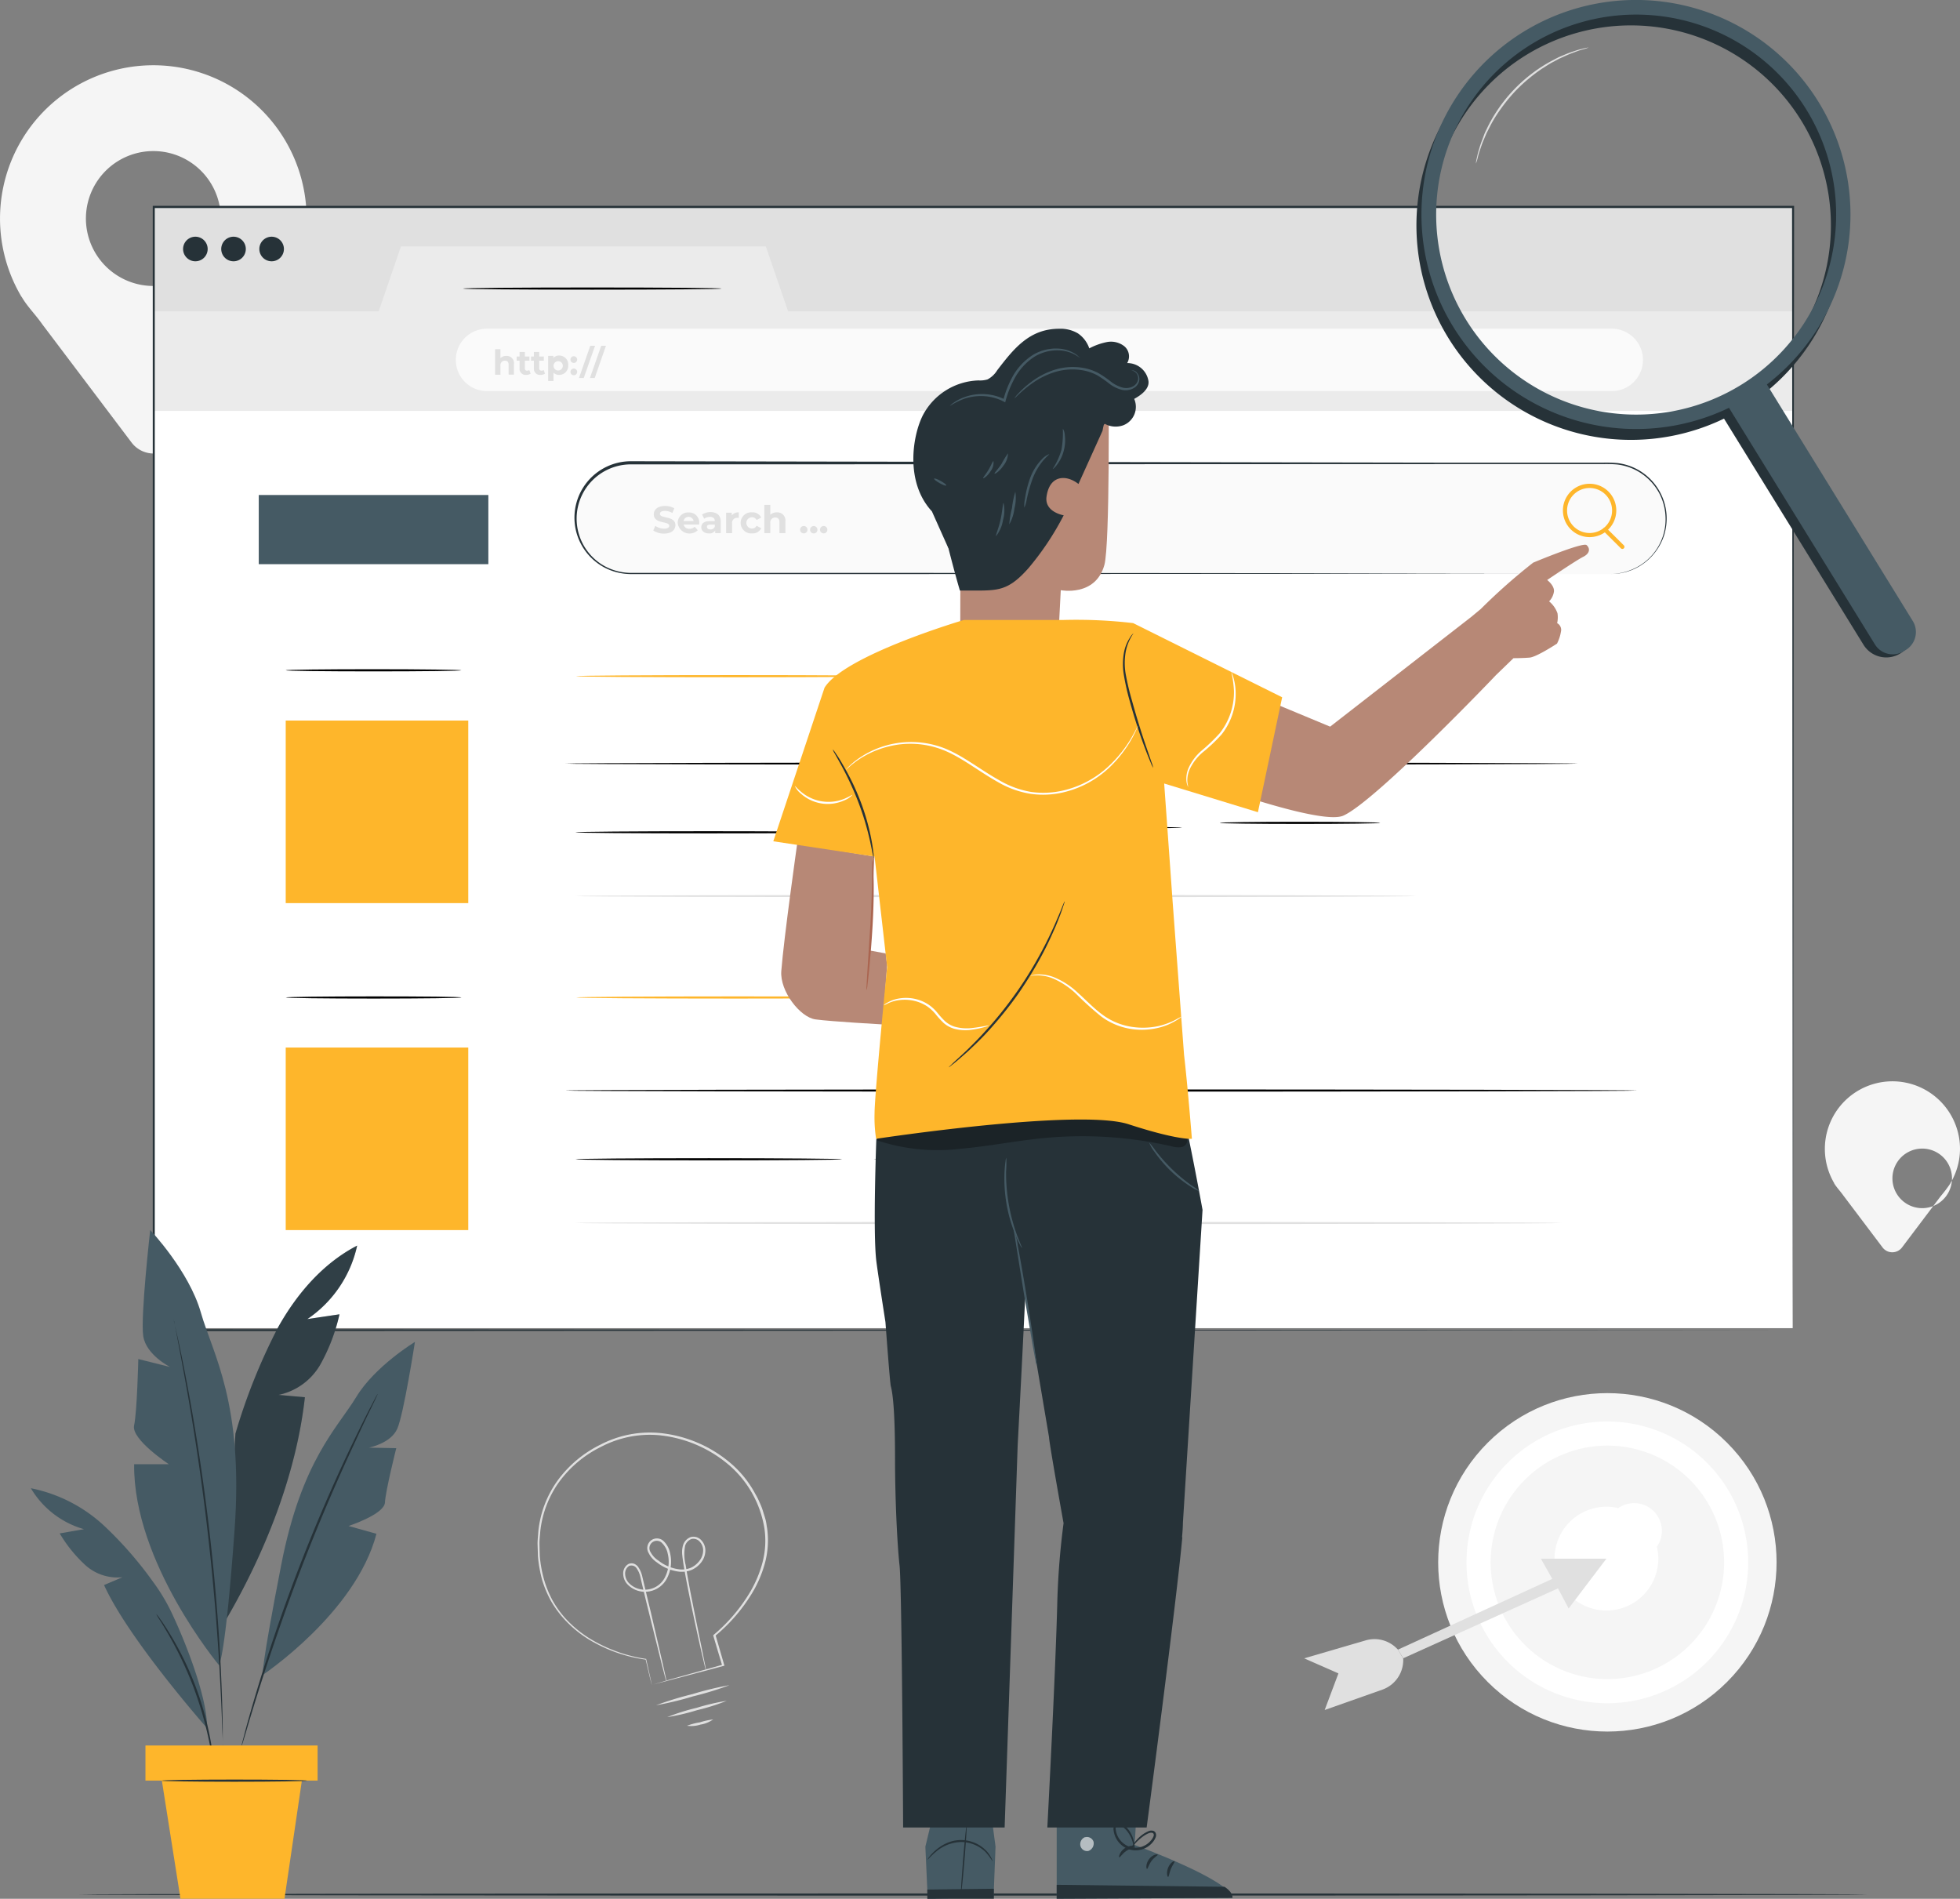 <svg xmlns="http://www.w3.org/2000/svg" width="278.728" height="270" viewBox="0 0 278.728 270">
  <rect x="0" y="0" width="278.728" height="270" fill="#808080" stroke="none"/>
  <g id="Grupo_124072" data-name="Grupo 124072" transform="translate(-894 -1516.547)">
    <g id="Web_search-pana" data-name="Web search-pana" transform="translate(875.93 1500.334)">
      <g id="freepik--background-complete--inject-47" transform="translate(18.07 25.484)">
        <path id="Trazado_227909" data-name="Trazado 227909" d="M61.673,53.649A21.8,21.8,0,1,0,21.112,64.666h0l.066.078c.835,1.414,1.879,2.386,2.941,3.9L36.776,85.406a3.931,3.931,0,0,0,6.281,0L55.463,68.919a47.506,47.506,0,0,0,3.161-4.175l.048-.06h0a21.658,21.658,0,0,0,3-11.035Zm-21.8,9.5a9.591,9.591,0,1,1,6.788-2.809A9.6,9.6,0,0,1,39.871,63.145Z" transform="translate(-18.07 -31.756)" fill="#f5f5f5"/>
        <path id="Trazado_227910" data-name="Trazado 227910" d="M472.358,283.611a9.609,9.609,0,1,0-17.894,4.855h0v.036c.37.6.835,1.068,1.3,1.718l5.577,7.39a1.736,1.736,0,0,0,2.774,0l5.482-7.265a20.6,20.6,0,0,0,1.4-1.849v-.03h0A9.508,9.508,0,0,0,472.358,283.611Zm-9.609,4.175a4.235,4.235,0,1,1,0,.012Z" transform="translate(-193.63 -129.502)" fill="#f5f5f5"/>
        <circle id="Elipse_5306" data-name="Elipse 5306" cx="24.062" cy="24.062" r="24.062" transform="translate(194.553 212.889) rotate(-45)" fill="#f5f5f5"/>
        <path id="Trazado_227911" data-name="Trazado 227911" d="M387.736,395.149a20.03,20.03,0,1,1,20.024-20.028,20.03,20.03,0,0,1-20.024,20.028Zm0-36.63a16.6,16.6,0,1,0,16.6,16.6A16.6,16.6,0,0,0,387.736,358.52Z" transform="translate(-159.153 -162.228)" fill="#fff"/>
        <path id="Trazado_227912" data-name="Trazado 227912" d="M396.068,390.167a7.378,7.378,0,1,1,7.378-7.372A7.378,7.378,0,0,1,396.068,390.167Zm0-11.333a3.943,3.943,0,1,1,0,.012Z" transform="translate(-167.623 -170.428)" fill="#fff"/>
        <path id="Trazado_227913" data-name="Trazado 227913" d="M381.009,387.79h-9.323l1.628,2.875L351.37,400.722l.74,1.235,22.016-9.943,1.509,2.857Z" transform="translate(-152.564 -175.424)" fill="#e0e0e0"/>
        <path id="Trazado_227914" data-name="Trazado 227914" d="M342.343,408.461l-.233-.227a4.45,4.45,0,0,0-4.36-1.086L329,409.7l4.873,2.141-1.956,5.207,8.214-2.9a4.462,4.462,0,0,0,2.953-4.42h0Z" transform="translate(-143.537 -183.162)" fill="#e0e0e0"/>
        <path id="Trazado_227915" data-name="Trazado 227915" d="M162.4,393.635l.179-.06.519-.149,1.992-.6,7.462-2.094-.072.125c-.382-1.282-.811-2.714-1.265-4.253v-.066l.06-.054a23.9,23.9,0,0,0,5.2-6.12,16.756,16.756,0,0,0,1.742-4.175,12.156,12.156,0,0,0,.28-4.772,15.031,15.031,0,0,0-4.9-8.947,18.056,18.056,0,0,0-10.14-4.372,14.912,14.912,0,0,0-8.154,1.634,16.277,16.277,0,0,0-6.078,5.112,14.727,14.727,0,0,0-2.613,6.943c-.036.6-.125,1.193-.113,1.789s.03,1.193.048,1.742a17.942,17.942,0,0,0,.6,3.31,15.507,15.507,0,0,0,1.193,2.935,14.382,14.382,0,0,0,1.718,2.44,16.213,16.213,0,0,0,4.175,3.352,21.437,21.437,0,0,0,7.4,2.553h.042v.036l.6,2.708c.06.3.107.531.137.7s.048.239.048.245a.936.936,0,0,1-.06-.215l-.167-.68-.644-2.732.054.048a21.168,21.168,0,0,1-7.486-2.5,16.29,16.29,0,0,1-4.235-3.37,14.631,14.631,0,0,1-1.789-2.475,15.7,15.7,0,0,1-1.253-2.982,19,19,0,0,1-.6-3.358l-.054-1.789c0-.6.078-1.193.113-1.789a14.942,14.942,0,0,1,2.648-7.086,16.594,16.594,0,0,1,6.185-5.225,15.2,15.2,0,0,1,8.351-1.664,18.306,18.306,0,0,1,10.337,4.456,14.983,14.983,0,0,1,3.346,4.241,9.5,9.5,0,0,1,.6,1.193,8.639,8.639,0,0,1,.465,1.193c.125.418.262.823.376,1.235s.149.841.227,1.259a12.49,12.49,0,0,1-.3,4.885,16.91,16.91,0,0,1-1.789,4.235,24.145,24.145,0,0,1-5.291,6.162l.042-.119,1.235,4.253.03.1-.1.03-7.545,2-1.986.519-.5.125Z" transform="translate(-69.781 -163.291)" fill="#e0e0e0"/>
        <path id="Trazado_227916" data-name="Trazado 227916" d="M184.926,417.94a44.669,44.669,0,0,1-5.183,1.593,44.793,44.793,0,0,1-5.273,1.271,46.9,46.9,0,0,1,5.183-1.587,45.6,45.6,0,0,1,5.273-1.276Z" transform="translate(-81.181 -187.59)" fill="#e0e0e0"/>
        <path id="Trazado_227917" data-name="Trazado 227917" d="M185.576,426.12a4.252,4.252,0,0,1-1.789.728,4.319,4.319,0,0,1-1.927.167,9.245,9.245,0,0,1,1.849-.489A9.658,9.658,0,0,1,185.576,426.12Z" transform="translate(-84.163 -190.89)" fill="#e0e0e0"/>
        <path id="Trazado_227918" data-name="Trazado 227918" d="M172.774,403.1a.644.644,0,0,1-.06-.167c-.036-.131-.078-.3-.137-.507q-.179-.71-.5-1.951c-.429-1.724-1.038-4.175-1.789-7.2-.376-1.521-.781-3.185-1.193-4.969a3.31,3.31,0,0,0-.519-1.229.877.877,0,0,0-1.092-.364,1.271,1.271,0,0,0-.561,1.139,1.957,1.957,0,0,0,.531,1.282,3.137,3.137,0,0,0,2.762.913,3.185,3.185,0,0,0,2.422-1.831,4.808,4.808,0,0,0,.346-3.233,2.881,2.881,0,0,0-.746-1.461,1.048,1.048,0,0,0-1.694,1.229,3.227,3.227,0,0,0,1.109,1.193,5.965,5.965,0,0,0,3.054,1.259,3.364,3.364,0,0,0,1.563-.233,3.245,3.245,0,0,0,1.193-.948,2.5,2.5,0,0,0,.549-1.384,1.789,1.789,0,0,0-.453-1.342,1.193,1.193,0,0,0-1.193-.418,1.485,1.485,0,0,0-.907.942,6.425,6.425,0,0,0,.072,2.756c.286,1.789.6,3.5.913,5.028.6,3.054,1.115,5.529,1.467,7.265.167.841.3,1.5.4,1.974.036.215.072.382.1.519a.913.913,0,0,1,0,.179.787.787,0,0,1-.054-.173c-.036-.131-.078-.3-.131-.507-.113-.471-.262-1.127-.459-1.962-.388-1.706-.942-4.175-1.569-7.247-.31-1.533-.65-3.215-.954-5.034-.066-.459-.143-.919-.191-1.4a3.454,3.454,0,0,1,.119-1.491,1.789,1.789,0,0,1,1.092-1.127,1.509,1.509,0,0,1,1.533.5,2.117,2.117,0,0,1,.531,1.557,2.78,2.78,0,0,1-.6,1.563,3.531,3.531,0,0,1-1.342,1.05,3.733,3.733,0,0,1-1.712.262,6.34,6.34,0,0,1-3.221-1.318,3.436,3.436,0,0,1-1.193-1.354,1.372,1.372,0,0,1,2.219-1.593,3.245,3.245,0,0,1,.835,1.622,5.13,5.13,0,0,1-.376,3.454,3.531,3.531,0,0,1-2.66,2,3.424,3.424,0,0,1-3.03-1.026,2.225,2.225,0,0,1-.6-1.485,1.527,1.527,0,0,1,.728-1.39,1.068,1.068,0,0,1,.823-.042,1.36,1.36,0,0,1,.6.489,3.847,3.847,0,0,1,.567,1.336c.424,1.789.817,3.46,1.193,4.987l1.67,7.211c.185.835.334,1.491.441,1.968.042.209.078.376.107.513a.549.549,0,0,1,0,.2Z" transform="translate(-78.024 -173.309)" fill="#e0e0e0"/>
        <path id="Trazado_227919" data-name="Trazado 227919" d="M185.588,421.68A28.9,28.9,0,0,1,181.413,423a30.545,30.545,0,0,1-4.283,1,28.89,28.89,0,0,1,4.175-1.318A30.753,30.753,0,0,1,185.588,421.68Z" transform="translate(-82.254 -189.099)" fill="#e0e0e0"/>
      </g>
      <g id="freepik--Floor--inject-47" transform="translate(29.278 285.455)">
        <path id="Trazado_227920" data-name="Trazado 227920" d="M291.127,467.755c0,.084-56.922.155-127.127.155s-127.139-.072-127.139-.155S93.77,467.6,164,467.6,291.127,467.666,291.127,467.755Z" transform="translate(-36.86 -467.6)" fill="#263238"/>
      </g>
      <g id="freepik--Window--inject-47" transform="translate(39.794 45.486)">
        <rect id="Rectángulo_36249" data-name="Rectángulo 36249" width="233.134" height="14.936" transform="translate(0.113 0.185)" fill="#e0e0e0"/>
        <rect id="Rectángulo_36250" data-name="Rectángulo 36250" width="233.134" height="130.748" transform="translate(0.078 28.84)" fill="#fff"/>
        <path id="Trazado_227921" data-name="Trazado 227921" d="M54.68,84.2H86.693L89.86,74.97h51.894l3.167,9.233H287.814V98.352H54.68Z" transform="translate(-54.567 -69.196)" fill="#ebebeb"/>
        <path id="Trazado_227922" data-name="Trazado 227922" d="M65.207,74.4a1.748,1.748,0,1,1-.512-1.242A1.754,1.754,0,0,1,65.207,74.4Z" transform="translate(-57.399 -68.26)" fill="#263238"/>
        <path id="Trazado_227923" data-name="Trazado 227923" d="M74.3,74.4a1.748,1.748,0,1,1-.512-1.242A1.754,1.754,0,0,1,74.3,74.4Z" transform="translate(-61.067 -68.26)" fill="#263238"/>
        <path id="Trazado_227924" data-name="Trazado 227924" d="M83.387,74.4a1.748,1.748,0,1,1-.512-1.242A1.754,1.754,0,0,1,83.387,74.4Z" transform="translate(-64.735 -68.26)" fill="#263238"/>
        <path id="Trazado_227925" data-name="Trazado 227925" d="M291.123,103.446H131.178a4.438,4.438,0,0,1-4.438-4.438h0a4.438,4.438,0,0,1,4.438-4.438H291.123a4.438,4.438,0,0,1,4.438,4.438h0a4.438,4.438,0,0,1-4.438,4.438Z" transform="translate(-83.644 -77.105)" fill="#fafafa"/>
        <path id="Trazado_227926" data-name="Trazado 227926" d="M138.788,101.572v1.5h-.758v-1.384c0-.424-.2-.6-.531-.6a.628.628,0,0,0-.632.7v1.3h-.758V99.46h.758v1.265a1.193,1.193,0,0,1,.835-.31,1.026,1.026,0,0,1,1.086,1.157Z" transform="translate(-87.425 -79.078)" fill="#e0e0e0"/>
        <path id="Trazado_227927" data-name="Trazado 227927" d="M143.24,103.214a1.062,1.062,0,0,1-.6.167.865.865,0,0,1-.978-.942v-1.074h-.406v-.6h.406v-.638h.758v.638h.65v.6h-.65v1.074a.3.3,0,0,0,.328.346.489.489,0,0,0,.3-.1Z" transform="translate(-89.504 -79.349)" fill="#e0e0e0"/>
        <path id="Trazado_227928" data-name="Trazado 227928" d="M146.66,103.214a1.086,1.086,0,0,1-.6.167.865.865,0,0,1-.978-.942v-1.074h-.406v-.6h.406v-.638h.758v.638h.656v.6h-.656v1.074a.31.31,0,0,0,.328.346.507.507,0,0,0,.31-.1Z" transform="translate(-90.884 -79.349)" fill="#e0e0e0"/>
        <path id="Trazado_227929" data-name="Trazado 227929" d="M151.611,102.379a1.27,1.27,0,0,1-1.306,1.348,1.02,1.02,0,0,1-.787-.316V104.6h-.758v-3.579h.74v.3a1.032,1.032,0,0,1,.823-.34,1.27,1.27,0,0,1,1.288,1.39Zm-.769,0a.662.662,0,1,0-.171.513A.668.668,0,0,0,150.842,102.379Z" transform="translate(-92.53 -79.695)" fill="#e0e0e0"/>
        <path id="Trazado_227930" data-name="Trazado 227930" d="M154.078,101.563a.477.477,0,1,1,.22.457.477.477,0,0,1-.22-.457Zm0,1.748a.477.477,0,1,1,.22.457A.477.477,0,0,1,154.078,103.311Z" transform="translate(-94.675 -79.756)" fill="#e0e0e0"/>
        <path id="Trazado_227931" data-name="Trazado 227931" d="M157.715,98.64h.68l-1.61,4.587h-.674Z" transform="translate(-95.496 -78.747)" fill="#e0e0e0"/>
        <path id="Trazado_227932" data-name="Trazado 227932" d="M160.32,98.64h.674l-1.6,4.587h-.68Z" transform="translate(-96.545 -78.747)" fill="#e0e0e0"/>
        <path id="Trazado_227933" data-name="Trazado 227933" d="M302.493,142.415H163.138a7.868,7.868,0,0,1-7.868-7.868h0a7.874,7.874,0,0,1,7.868-7.868H302.493a7.874,7.874,0,0,1,7.868,7.868h0A7.868,7.868,0,0,1,302.493,142.415Z" transform="translate(-95.157 -90.062)" fill="#fafafa"/>
        <path id="Trazado_227934" data-name="Trazado 227934" d="M302.394,142.209a8.285,8.285,0,0,0,3.221-.728,7.724,7.724,0,0,0,4.557-7.653,7.819,7.819,0,0,0-.883-3.114,7.9,7.9,0,0,0-2.344-2.672,7.754,7.754,0,0,0-3.609-1.408,18.335,18.335,0,0,0-2.082-.06H279.048l-116,.042a7.717,7.717,0,0,0-3.609,14.536,8,8,0,0,0,3.871.895h38.878l52.15.036,35.192.048h0l-35.192.054-52.15.03H163.313a8.213,8.213,0,0,1-4.014-.93,8.023,8.023,0,0,1,3.752-15.115l116.027.2h22.207a18.96,18.96,0,0,1,2.106.066,7.953,7.953,0,0,1,6.937,7.343,8.16,8.16,0,0,1-.346,2.923,8.011,8.011,0,0,1-1.193,2.3,7.909,7.909,0,0,1-3.132,2.523,8.112,8.112,0,0,1-2.386.638C302.681,142.209,302.394,142.209,302.394,142.209Z" transform="translate(-95.058 -89.856)" fill="#263238"/>
        <path id="Trazado_227935" data-name="Trazado 227935" d="M173.82,140.319l.292-.656a2.249,2.249,0,0,0,1.253.394c.519,0,.728-.173.728-.406,0-.71-2.2-.221-2.2-1.628,0-.644.519-1.193,1.6-1.193a2.553,2.553,0,0,1,1.312.334l-.268.668a2.118,2.118,0,0,0-1.05-.3c-.519,0-.722.2-.722.435,0,.7,2.2.215,2.2,1.6,0,.632-.525,1.193-1.6,1.193A2.66,2.66,0,0,1,173.82,140.319Z" transform="translate(-102.642 -94.158)" fill="#e0e0e0"/>
        <path id="Trazado_227936" data-name="Trazado 227936" d="M182.688,140.1h-2.2a.781.781,0,0,0,.835.6.99.99,0,0,0,.728-.286l.447.489a1.694,1.694,0,0,1-2.857-1.026,1.479,1.479,0,0,1,1.551-1.5,1.443,1.443,0,0,1,1.515,1.509C182.706,139.942,182.694,140.031,182.688,140.1Zm-2.213-.5h1.432a.728.728,0,0,0-1.432,0Z" transform="translate(-104.991 -94.782)" fill="#e0e0e0"/>
        <path id="Trazado_227937" data-name="Trazado 227937" d="M188.032,139.624v1.664h-.787v-.364a.96.96,0,0,1-.889.406c-.68,0-1.086-.382-1.086-.883s.364-.871,1.247-.871h.674c0-.358-.221-.6-.674-.6a1.4,1.4,0,0,0-.835.268l-.3-.6a2.243,2.243,0,0,1,1.253-.352C187.495,138.335,188.032,138.747,188.032,139.624Zm-.841.746v-.3h-.6c-.394,0-.519.143-.519.34s.179.352.471.352A.626.626,0,0,0,187.191,140.369Z" transform="translate(-107.263 -94.751)" fill="#e0e0e0"/>
        <path id="Trazado_227938" data-name="Trazado 227938" d="M192.987,138.358v.775H192.8a.716.716,0,0,0-.769.8v1.378h-.847V138.4h.805v.382A1.193,1.193,0,0,1,192.987,138.358Z" transform="translate(-109.647 -94.773)" fill="#e0e0e0"/>
        <path id="Trazado_227939" data-name="Trazado 227939" d="M194.65,139.854a1.5,1.5,0,0,1,1.622-1.5,1.33,1.33,0,0,1,1.3.74l-.656.352a.722.722,0,0,0-.65-.4.805.805,0,1,0,0,1.611.71.71,0,0,0,.65-.4l.656.358a1.342,1.342,0,0,1-1.3.734,1.5,1.5,0,0,1-1.622-1.5Z" transform="translate(-111.048 -94.772)" fill="#e0e0e0"/>
        <path id="Trazado_227940" data-name="Trazado 227940" d="M203.3,138.93v1.664h-.847v-1.539c0-.471-.215-.686-.6-.686a.691.691,0,0,0-.7.787v1.438h-.847V136.58h.847v1.408a1.277,1.277,0,0,1,.925-.346,1.139,1.139,0,0,1,1.217,1.288Z" transform="translate(-113.332 -94.057)" fill="#e0e0e0"/>
        <path id="Trazado_227941" data-name="Trazado 227941" d="M208.82,142.135a.525.525,0,1,1,.525.525A.525.525,0,0,1,208.82,142.135Z" transform="translate(-116.765 -96.087)" fill="#e0e0e0"/>
        <path id="Trazado_227942" data-name="Trazado 227942" d="M211.2,142.139a.525.525,0,1,1,.525.531.519.519,0,0,1-.525-.531Z" transform="translate(-117.726 -96.091)" fill="#e0e0e0"/>
        <path id="Trazado_227943" data-name="Trazado 227943" d="M213.57,142.135a.525.525,0,1,1,.525.525.525.525,0,0,1-.525-.525Z" transform="translate(-118.682 -96.087)" fill="#e0e0e0"/>
        <path id="Trazado_227944" data-name="Trazado 227944" d="M111.171,175.9c0,.089-5.595.155-12.49.155s-12.49-.066-12.49-.155,5.589-.155,12.49-.155S111.171,175.824,111.171,175.9Z" transform="translate(-67.282 -109.859)"/>
        <rect id="Rectángulo_36251" data-name="Rectángulo 36251" width="25.959" height="25.959" transform="translate(18.908 73.188)" fill="#feb62b"/>
        <path id="Trazado_227945" data-name="Trazado 227945" d="M296.784,198.145c0,.084-32.21.155-71.959.155s-71.965-.072-71.965-.155,32.21-.155,71.965-.155S296.784,198.056,296.784,198.145Z" transform="translate(-94.184 -118.837)"/>
        <path id="Trazado_227946" data-name="Trazado 227946" d="M193.2,214.525c0,.089-8.494.155-18.962.155s-18.968-.066-18.968-.155,8.488-.155,18.968-.155S193.2,214.442,193.2,214.525Z" transform="translate(-95.157 -125.447)"/>
        <path id="Trazado_227947" data-name="Trazado 227947" d="M274.757,229.721c0,.084-26.752.155-59.743.155s-59.743-.072-59.743-.155,26.746-.161,59.743-.161S274.757,229.632,274.757,229.721Z" transform="translate(-95.157 -131.577)" fill="#e0e0e0"/>
        <path id="Trazado_227948" data-name="Trazado 227948" d="M111.171,253.9c0,.084-5.595.155-12.49.155s-12.49-.072-12.49-.155,5.589-.155,12.49-.155S111.171,253.794,111.171,253.9Z" transform="translate(-67.282 -141.334)"/>
        <rect id="Rectángulo_36252" data-name="Rectángulo 36252" width="25.959" height="25.959" transform="translate(18.908 119.683)" fill="#feb62b"/>
        <path id="Trazado_227949" data-name="Trazado 227949" d="M305.338,276.085c0,.089-34.136.155-76.236.155s-76.242-.066-76.242-.155,34.131-.155,76.242-.155S305.338,276,305.338,276.085Z" transform="translate(-94.184 -150.288)"/>
        <path id="Trazado_227950" data-name="Trazado 227950" d="M193.2,292.475c0,.084-8.494.155-18.962.155s-18.968-.072-18.968-.155,8.488-.155,18.968-.155S193.2,292.392,193.2,292.475Z" transform="translate(-95.157 -156.902)"/>
        <path id="Trazado_227951" data-name="Trazado 227951" d="M295.562,307.665c0,.089-31.4.155-70.14.155s-70.152-.066-70.152-.155,31.4-.155,70.152-.155S295.562,307.582,295.562,307.665Z" transform="translate(-95.157 -163.031)" fill="#e0e0e0"/>
        <path id="Trazado_227952" data-name="Trazado 227952" d="M287.737,225.194c0-1.026-.048-62.511-.125-159.719l.125.125H54.621l.155-.155V225.164l-.143-.143,233.134.143L54.633,225.3H54.49V65.29H287.9v.125C287.791,162.683,287.737,224.168,287.737,225.194Z" transform="translate(-54.49 -65.29)" fill="#263238"/>
        <path id="Trazado_227953" data-name="Trazado 227953" d="M165.227,84.9c0,.089-8.231.155-18.383.155s-18.383-.066-18.383-.155,8.231-.155,18.383-.155S165.227,84.812,165.227,84.9Z" transform="translate(-84.338 -73.139)"/>
        <rect id="Rectángulo_36253" data-name="Rectángulo 36253" width="32.651" height="9.836" transform="translate(15.073 41.115)" fill="#455a64"/>
        <path id="Trazado_227954" data-name="Trazado 227954" d="M200.762,177.305c0,.089-10.14.155-22.666.155s-22.666-.066-22.666-.155,10.14-.155,22.666-.155S200.762,177.222,200.762,177.305Z" transform="translate(-95.221 -110.428)" fill="#feb62b"/>
        <path id="Trazado_227955" data-name="Trazado 227955" d="M200.762,253.9c0,.084-10.14.155-22.666.155s-22.666-.072-22.666-.155,10.14-.155,22.666-.155S200.762,253.794,200.762,253.9Z" transform="translate(-95.221 -141.334)" fill="#feb62b"/>
        <path id="Trazado_227956" data-name="Trazado 227956" d="M394.49,139.127a3.794,3.794,0,1,1,3.788-3.788A3.794,3.794,0,0,1,394.49,139.127Zm0-6.985a3.2,3.2,0,1,0,3.191,3.2,3.2,3.2,0,0,0-3.191-3.2Z" transform="translate(-190.154 -92.023)" fill="#feb62b"/>
        <path id="Trazado_227957" data-name="Trazado 227957" d="M402.995,145.015a.3.3,0,0,1-.215-.089l-2.469-2.452a.3.3,0,0,1,.423-.424L403.2,144.5a.3.3,0,0,1-.209.513Z" transform="translate(-194.001 -96.229)" fill="#feb62b"/>
        <path id="Trazado_227958" data-name="Trazado 227958" d="M270.362,213.405c0,.083-9.764.155-21.813.155s-21.819-.072-21.819-.155,9.77-.155,21.819-.155S270.362,213.316,270.362,213.405Z" transform="translate(-123.993 -124.995)"/>
        <path id="Trazado_227959" data-name="Trazado 227959" d="M331.707,212.275c0,.089-5.112.155-11.411.155s-11.417-.066-11.417-.155,5.112-.155,11.417-.155S331.707,212.192,331.707,212.275Z" transform="translate(-157.142 -124.539)"/>
        <path id="Trazado_227960" data-name="Trazado 227960" d="M270.016,292.475c0,.084-9.764.155-21.813.155s-21.813-.072-21.813-.155,9.764-.155,21.813-.155S270.016,292.392,270.016,292.475Z" transform="translate(-123.855 -156.902)"/>
      </g>
      <g id="freepik--Plant--inject-47" transform="translate(22.46 191.122)">
        <path id="Trazado_227961" data-name="Trazado 227961" d="M90.5,313.16c-4.843,2.505-8.553,6.824-11.22,11.578a83.772,83.772,0,0,0-6.09,15.168L71.7,366.61c5.631-9.579,10.14-20.841,11.369-31.888l-3.746-.334a8.961,8.961,0,0,0,5.965-4.36,26.537,26.537,0,0,0,2.7-7.1l-4.569.68A16.97,16.97,0,0,0,90.5,313.16Z" transform="translate(-44.101 -310.947)" fill="#455a64"/>
        <g id="Grupo_124069" data-name="Grupo 124069" transform="translate(27.599 2.213)" opacity="0.3">
          <path id="Trazado_227962" data-name="Trazado 227962" d="M90.5,313.16c-4.843,2.505-8.553,6.824-11.22,11.578a83.772,83.772,0,0,0-6.09,15.168L71.7,366.61c5.631-9.579,10.14-20.841,11.369-31.888l-3.746-.334a8.961,8.961,0,0,0,5.965-4.36,26.537,26.537,0,0,0,2.7-7.1l-4.569.68A16.97,16.97,0,0,0,90.5,313.16Z" transform="translate(-71.7 -313.16)"/>
        </g>
        <path id="Trazado_227963" data-name="Trazado 227963" d="M62.108,371.335s-12.222-14.626-12.079-28.589h4.933s-5.368-3.531-4.939-5.505.6-9.448.6-9.448l4.515,1.127s-3.388-1.694-3.811-4.372.99-15.1.99-15.1,5.5,5.786,7.194,11.709S65.615,334,64.315,352.051,62.108,371.335,62.108,371.335Z" transform="translate(-35.344 -309.45)" fill="#455a64"/>
        <path id="Trazado_227964" data-name="Trazado 227964" d="M80.687,383.48s13.242-8.822,16.182-20.077L92.9,362.293s5.088-1.658,5.177-3.34,1.61-7.724,1.61-7.724l-3.877-.078s3.1-.6,4.02-2.684,2.511-12.347,2.511-12.347-5.69,3.442-8.351,7.838-7.754,8.977-10.647,23.782S80.687,383.48,80.687,383.48Z" transform="translate(-47.725 -320.212)" fill="#455a64"/>
        <path id="Trazado_227965" data-name="Trazado 227965" d="M59.43,330.84a.752.752,0,0,1,.048.149l.107.447c.1.424.227,1,.4,1.736.34,1.509.793,3.7,1.306,6.412,1.044,5.422,2.279,12.961,3.251,21.336s1.485,16,1.706,21.521c.113,2.762.173,4.993.185,6.561v2.255a.453.453,0,0,1,0,.155.489.489,0,0,1,0-.155c0-.119,0-.274,0-.459,0-.435-.036-1.026-.066-1.789-.048-1.545-.143-3.776-.286-6.531-.274-5.517-.829-13.123-1.789-21.473s-2.165-15.9-3.155-21.336c-.489-2.714-.907-4.909-1.193-6.424-.143-.74-.256-1.324-.34-1.742-.03-.191-.06-.34-.078-.459a.513.513,0,0,1-.1-.2Z" transform="translate(-39.15 -318.081)" fill="#263238"/>
        <path id="Trazado_227966" data-name="Trazado 227966" d="M50.5,405.13s-11.184-12.657-14.661-20.364l2.625-1.115a6.8,6.8,0,0,1-5.321-1.748,19.929,19.929,0,0,1-3.615-4.48l3.454-.6A12.854,12.854,0,0,1,25.43,371a21.474,21.474,0,0,1,10.8,5.7,53.749,53.749,0,0,1,6.561,7.587,26.628,26.628,0,0,1,2.541,4.175C47.2,392.354,50.506,400.472,50.5,405.13Z" transform="translate(-25.43 -334.287)" fill="#455a64"/>
        <path id="Trazado_227967" data-name="Trazado 227967" d="M95.03,348.54a.459.459,0,0,1-.048.131l-.167.37-.674,1.414c-.6,1.193-1.438,2.982-2.463,5.2-2.052,4.4-4.772,10.54-7.432,17.447s-4.772,13.272-6.239,17.894c-.722,2.32-1.288,4.175-1.67,5.506l-.459,1.509-.125.388c0,.084-.048.131-.054.125a.835.835,0,0,1,0-.137l.1-.394.394-1.515c.346-1.312.883-3.2,1.581-5.529,1.39-4.658,3.483-11.041,6.156-17.96s5.422-13.051,7.528-17.429c1.05-2.189,1.927-3.949,2.553-5.154l.728-1.39.2-.352A.673.673,0,0,1,95.03,348.54Z" transform="translate(-45.713 -325.224)" fill="#263238"/>
        <path id="Trazado_227968" data-name="Trazado 227968" d="M63.51,422.664a5.136,5.136,0,0,1-.179-.907c-.089-.6-.239-1.426-.447-2.463a52.489,52.489,0,0,0-2.273-7.927,51.94,51.94,0,0,0-3.537-7.456c-.531-.913-.972-1.646-1.294-2.141a5.368,5.368,0,0,1-.459-.8,5.106,5.106,0,0,1,.561.728c.352.483.829,1.193,1.384,2.106A44.532,44.532,0,0,1,63.1,419.252c.179,1.05.3,1.9.352,2.493a5.518,5.518,0,0,1,.06.919Z" transform="translate(-37.491 -346.38)" fill="#263238"/>
        <rect id="Rectángulo_36254" data-name="Rectángulo 36254" width="24.479" height="4.993" transform="translate(16.296 73.295)" fill="#feb62b"/>
        <path id="Trazado_227969" data-name="Trazado 227969" d="M56.66,440.71,59.308,457.5H74.1L76.57,440.71Z" transform="translate(-38.032 -362.416)" fill="#feb62b"/>
        <path id="Trazado_227970" data-name="Trazado 227970" d="M77.28,440.605c0,.084-4.629.155-10.343.155s-10.337-.072-10.337-.155,4.629-.155,10.337-.155S77.28,440.516,77.28,440.605Z" transform="translate(-38.008 -362.311)" fill="#263238"/>
      </g>
      <g id="freepik--Character--inject-47" transform="translate(128.043 62.958)">
        <path id="Trazado_227971" data-name="Trazado 227971" d="M270,448.07v12.383l24.981-.119c-.179-2.511-13.892-7.522-13.892-7.522l.274-4.772Z" transform="translate(-229.702 -237.21)" fill="#455a64"/>
        <g id="Grupo_124070" data-name="Grupo 124070" transform="translate(43.644 214.473)" opacity="0.6">
          <path id="Trazado_227972" data-name="Trazado 227972" d="M276.314,454.155a1.074,1.074,0,0,0-.68,1.235.972.972,0,0,0,1.151.734,1.145,1.145,0,0,0,.716-1.318.99.99,0,0,0-1.276-.6" transform="translate(-275.609 -454.147)" fill="#fff"/>
        </g>
        <path id="Trazado_227973" data-name="Trazado 227973" d="M270,467.514V465.54l23.859.28s1.241.746,1.127,1.575Z" transform="translate(-229.702 -244.271)" fill="#263238"/>
        <path id="Trazado_227974" data-name="Trazado 227974" d="M287.1,456.358c0,.131-.6.2-1.193.6s-.9.966-1.014.919.06-.8.781-1.294S287.119,456.239,287.1,456.358Z" transform="translate(-235.697 -240.518)" fill="#263238"/>
        <path id="Trazado_227975" data-name="Trazado 227975" d="M293,458.327c0,.125-.5.352-.9.9s-.513,1.127-.632,1.121-.209-.728.3-1.4S292.995,458.208,293,458.327Z" transform="translate(-238.327 -241.341)" fill="#263238"/>
        <path id="Trazado_227976" data-name="Trazado 227976" d="M296.463,462.142c-.113.03-.292-.6,0-1.318s.865-1,.919-.889-.292.489-.531,1.074S296.582,462.13,296.463,462.142Z" transform="translate(-240.316 -242.001)" fill="#263238"/>
        <path id="Trazado_227977" data-name="Trazado 227977" d="M286.455,450.226c-.048.119-.6-.048-1.294,0s-1.193.3-1.276.185.441-.6,1.247-.632S286.515,450.124,286.455,450.226Z" transform="translate(-235.301 -237.91)" fill="#263238"/>
        <path id="Trazado_227978" data-name="Trazado 227978" d="M286.463,454.7a1.944,1.944,0,0,0,.054-.758,4.175,4.175,0,0,0-.662-1.95,3.883,3.883,0,0,0-.978-1.032.841.841,0,0,0-.841-.149.966.966,0,0,0-.5.817,3.275,3.275,0,0,0,2.2,2.9,3.137,3.137,0,0,0,3.376-1,2.386,2.386,0,0,0,.447-.763.824.824,0,0,0,0-.5.6.6,0,0,0-.34-.358,1.032,1.032,0,0,0-.775.078,4.537,4.537,0,0,0-.6.328,5.291,5.291,0,0,0-1.426,1.414,2.017,2.017,0,0,0-.346.662,7.38,7.38,0,0,1,1.9-1.849c.334-.191.775-.465,1.127-.34.155.06.215.245.143.459a2.016,2.016,0,0,1-.394.632,2.833,2.833,0,0,1-3.024.877,2.982,2.982,0,0,1-1.974-2.517.5.5,0,0,1,.853-.429,3.675,3.675,0,0,1,.925.924,4.349,4.349,0,0,1,.734,1.789C286.445,454.435,286.433,454.7,286.463,454.7Z" transform="translate(-235.166 -238.308)" fill="#263238"/>
        <path id="Trazado_227979" data-name="Trazado 227979" d="M248.246,450.267l.423,3.191-.28,7.188-9.365.227-.334-7.414,1.062-4.408Z" transform="translate(-217.068 -237.617)" fill="#455a64"/>
        <path id="Trazado_227980" data-name="Trazado 227980" d="M247.181,460.926c-.06,0,.078-2.2.3-4.909s.453-4.921.507-4.927-.078,2.2-.3,4.915S247.234,460.926,247.181,460.926Z" transform="translate(-220.488 -238.44)" fill="#263238"/>
        <path id="Trazado_227981" data-name="Trazado 227981" d="M248.61,466.48l-9.46.113v1.312l9.466-.006Z" transform="translate(-217.253 -244.651)" fill="#263238"/>
        <path id="Trazado_227982" data-name="Trazado 227982" d="M239.19,457.661a2.082,2.082,0,0,1,.239-.376,6.165,6.165,0,0,1,.835-.895,6.328,6.328,0,0,1,1.509-1.014,4.987,4.987,0,0,1,5.84,1.08,4.385,4.385,0,0,1,.686,1.02,1.194,1.194,0,0,1,.149.423,10.3,10.3,0,0,0-.978-1.306,5.016,5.016,0,0,0-3.513-1.443,5.726,5.726,0,0,0-3.579,1.4C239.608,457.184,239.226,457.7,239.19,457.661Z" transform="translate(-217.269 -239.965)" fill="#263238"/>
        <path id="Trazado_227983" data-name="Trazado 227983" d="M247.072,112.049,247,144.413l13.892.662.406-7.874s4.933.978,6.2-3.579c.817-2.929.6-25.553.6-25.553Z" transform="translate(-220.421 -100.024)" fill="#b78876"/>
        <path id="Trazado_227984" data-name="Trazado 227984" d="M266.755,107.272c-2.189.626-2.666,4.175-2.666,4.175l-3.43,7.581c-1.748-1.366-4.1-1.288-4.539,1.789-.322,2.219,2.44,2.666,2.44,2.666a40.135,40.135,0,0,1-5.04,7.551c-2.517,2.833-3.949,3.114-6.692,3.149H243.8s-1.485-4.814-4.229-16.845c-3.042-13.349,12.741-11.631,15.669-15.037C260,96.762,273.669,105.3,266.755,107.272Z" transform="translate(-217.266 -96.954)" fill="#263238"/>
        <path id="Trazado_227985" data-name="Trazado 227985" d="M269.255,101.989a3.03,3.03,0,0,0-3.024-2.523,1.879,1.879,0,0,0-.394-2.386,3.072,3.072,0,0,0-2.5-.6,9.174,9.174,0,0,0-2.493.895,4.229,4.229,0,0,0-1.61-2.129,4.861,4.861,0,0,0-2.678-.662c-4.265,0-6.508,2.917-8.8,5.893a3.579,3.579,0,0,1-1.384,1.312,3.71,3.71,0,0,1-1.282.143,9.269,9.269,0,0,0-7.885,4.9c-1.491,2.881-2.607,9.544,1.259,13.719l2.326,5.2,22.267-17.644a3.212,3.212,0,0,0,2.63.2,2.815,2.815,0,0,0,1.545-3.746C267.448,104.417,269.482,103.42,269.255,101.989Z" transform="translate(-215.912 -94.582)" fill="#263238"/>
        <path id="Trazado_227986" data-name="Trazado 227986" d="M256.593,136.11a4.843,4.843,0,0,1-.078,2.457,4.772,4.772,0,0,1-.984,2.255c-.1-.048.352-1.038.638-2.332S256.491,136.11,256.593,136.11Z" transform="translate(-223.858 -111.339)" fill="#455a64"/>
        <path id="Trazado_227987" data-name="Trazado 227987" d="M259.555,133.44a6.006,6.006,0,0,1-.131,2.386,5.875,5.875,0,0,1-.734,2.255,12.946,12.946,0,0,1,.388-2.32,12.525,12.525,0,0,1,.477-2.32Z" transform="translate(-225.138 -110.262)" fill="#455a64"/>
        <path id="Trazado_227988" data-name="Trazado 227988" d="M265.806,124.48c.036.048-.358.334-.859.919a9.085,9.085,0,0,0-1.5,2.589,22.217,22.217,0,0,0-.829,2.911,4.437,4.437,0,0,1-.346,1.193,4.61,4.61,0,0,1,.1-1.271,14.388,14.388,0,0,1,.746-2.982,7.612,7.612,0,0,1,1.646-2.625A2.708,2.708,0,0,1,265.806,124.48Z" transform="translate(-226.581 -106.646)" fill="#455a64"/>
        <path id="Trazado_227989" data-name="Trazado 227989" d="M270.486,118.39a1.835,1.835,0,0,1,.274.871,5.809,5.809,0,0,1-.125,2.213,5.554,5.554,0,0,1-.936,2c-.34.459-.6.68-.65.65a10.016,10.016,0,0,0,1.247-2.738A13.768,13.768,0,0,0,270.486,118.39Z" transform="translate(-229.317 -104.189)" fill="#455a64"/>
        <path id="Trazado_227990" data-name="Trazado 227990" d="M242.5,131.269c-.048.089-.471-.06-.948-.328s-.829-.549-.781-.638.471.066.948.334S242.545,131.186,242.5,131.269Z" transform="translate(-217.904 -108.986)" fill="#455a64"/>
        <path id="Trazado_227991" data-name="Trazado 227991" d="M253.928,126.15a1.968,1.968,0,0,1-.394,1.408c-.429.71-1.008,1.08-1.068,1.008s.376-.537.763-1.193S253.826,126.126,253.928,126.15Z" transform="translate(-222.624 -107.32)" fill="#455a64"/>
        <path id="Trazado_227992" data-name="Trazado 227992" d="M257.09,124.29a2.762,2.762,0,0,1-.6,1.682c-.555.847-1.253,1.3-1.306,1.193s.5-.6,1.014-1.414a14.72,14.72,0,0,1,.889-1.461Z" transform="translate(-223.723 -106.57)" fill="#455a64"/>
        <path id="Trazado_227993" data-name="Trazado 227993" d="M263.043,100.645a8.088,8.088,0,0,0-.763-.483,5.124,5.124,0,0,0-2.326-.6,6.239,6.239,0,0,0-3.418.913,8.488,8.488,0,0,0-2.9,3.245,14.231,14.231,0,0,0-1.193,3.036l-.06.2-.185-.1a6.973,6.973,0,0,0-3.1-.793,7.414,7.414,0,0,0-2.523.382,10.659,10.659,0,0,0-2.064,1.032,2.093,2.093,0,0,1,.465-.412,6.286,6.286,0,0,1,1.527-.817,7.2,7.2,0,0,1,2.595-.471,7.1,7.1,0,0,1,3.257.781l-.245.107a14.386,14.386,0,0,1,1.193-3.114,8.6,8.6,0,0,1,3.048-3.352,6.365,6.365,0,0,1,3.579-.889,4.939,4.939,0,0,1,2.386.734,3.121,3.121,0,0,1,.531.424C262.995,100.579,263.049,100.639,263.043,100.645Z" transform="translate(-219.416 -96.488)" fill="#455a64"/>
        <path id="Trazado_227994" data-name="Trazado 227994" d="M276.584,104.182a.844.844,0,0,1,.793.358,1.366,1.366,0,0,1,.322,1.014,1.581,1.581,0,0,1-.811,1.157,2.3,2.3,0,0,1-1.688.233,4.944,4.944,0,0,1-1.736-.847,16.492,16.492,0,0,0-1.706-1.193,6.932,6.932,0,0,0-2.052-.722,8.571,8.571,0,0,0-4.175.286,11.453,11.453,0,0,0-3.1,1.575c-1.622,1.163-2.422,2.141-2.475,2.088a4.222,4.222,0,0,1,.555-.686,13.123,13.123,0,0,1,1.789-1.6,11.166,11.166,0,0,1,3.143-1.682,8.72,8.72,0,0,1,4.354-.322,7.223,7.223,0,0,1,2.153.763,16.147,16.147,0,0,1,1.724,1.193,4.671,4.671,0,0,0,1.616.823,2.064,2.064,0,0,0,1.5-.161,1.4,1.4,0,0,0,.734-.966,1.235,1.235,0,0,0-.233-.9,1.193,1.193,0,0,0-.716-.406Z" transform="translate(-225.651 -98.259)" fill="#455a64"/>
        <path id="Trazado_227995" data-name="Trazado 227995" d="M351.321,146.126c-.525-.465-7.6,2.5-7.6,2.5a83.791,83.791,0,0,0-7.45,6.591l-1.342,1.115-20.077,15.61-24.694-10.271-5.368,13.773s27.724,11.041,31.947,9.15c4.587-2.052,21.676-19.94,21.718-20h0l2.469-2.386s1.306,0,2.3-.084,3.889-1.986,3.889-1.986a5.631,5.631,0,0,0,.561-1.688,1.08,1.08,0,0,0-.537-1.223,3.853,3.853,0,0,0,.048-1.4,3.813,3.813,0,0,0-1.193-1.7,2.487,2.487,0,0,0,.662-1.247c.239-.913-.936-1.789-.936-1.789s4.11-2.792,5.106-3.287S351.846,146.592,351.321,146.126Z" transform="translate(-235.67 -115.361)" fill="#b78876"/>
        <path id="Trazado_227996" data-name="Trazado 227996" d="M270.319,337.455c.083-.907.125-1.6.125-2.04l2.792-44.515s-2.344-13-3.454-16.451l-9.967-3.859-13.284,5.171c-.084-1.068-.137-1.73-.137-1.73L226.848,280.8s-.507,13.343,0,17.405c.167,1.306.674,4.676,1.294,8.649h0s.632,8.631.764,9.114c.471,1.76.6,6.072.6,10.391,0,5.488.3,12.019.644,15.121s.507,37.244.507,37.244h14.435l1.855-54.375c.31-5.828.775-14.739,1.074-21.187l3.388,20.077c0,.734,2.064,12.216,2.064,12.216a108.805,108.805,0,0,0-.883,10.892c-.239,10.14-1.426,32.377-1.426,32.377h14.125s4.247-32.138,5.07-41.264Z" transform="translate(-212.198 -165.605)" fill="#263238"/>
        <path id="Trazado_227997" data-name="Trazado 227997" d="M299.174,295.5a5.738,5.738,0,0,1-1.306-.7,17.849,17.849,0,0,1-2.792-2.213,18.2,18.2,0,0,1-2.3-2.714,5.148,5.148,0,0,1-.734-1.282,11.124,11.124,0,0,1,.907,1.151,25.262,25.262,0,0,0,2.344,2.63,24.592,24.592,0,0,0,2.69,2.249,10.348,10.348,0,0,1,1.193.877Z" transform="translate(-238.596 -172.868)" fill="#455a64"/>
        <path id="Trazado_227998" data-name="Trazado 227998" d="M260.029,305.042a1.724,1.724,0,0,1-.274-.441,13.239,13.239,0,0,1-.6-1.288,21.271,21.271,0,0,1-1.318-4.5,21.568,21.568,0,0,1-.286-4.682c.036-.6.083-1.08.137-1.414a1.67,1.67,0,0,1,.113-.513,16.578,16.578,0,0,1-.03,1.933,25.411,25.411,0,0,0,.37,4.623,26,26,0,0,0,1.193,4.48C259.76,304.35,260.07,305.018,260.029,305.042Z" transform="translate(-224.669 -174.325)" fill="#455a64"/>
        <path id="Trazado_227999" data-name="Trazado 227999" d="M262.964,328.352a3.87,3.87,0,0,1-.185-.775q-.155-.847-.394-2.129c-.31-1.867-.728-4.324-1.193-7.044-.8-4.993-1.342-8.392-1.593-9.973a14.519,14.519,0,0,1,.68,2.881c.346,1.789.775,4.289,1.229,7.038s.829,5.255,1.092,7.062c.113.859.215,1.575.292,2.147A3.58,3.58,0,0,1,262.964,328.352Z" transform="translate(-225.505 -180.874)" fill="#455a64"/>
        <path id="Trazado_228000" data-name="Trazado 228000" d="M206.593,217.35s-1.9,13.415-2.261,18.115c-.215,2.833,2.66,6.561,4.855,6.865s9.591.716,9.591.716l.6-8.416-.191-1.676-2.3-.429.692-13.349Z" transform="translate(-203.199 -144.121)" fill="#b78876"/>
        <path id="Trazado_228001" data-name="Trazado 228001" d="M225.491,221.17a3.035,3.035,0,0,1,.089.728c.036.471.06,1.151.078,2,.042,1.682,0,4.014-.143,6.561s-.352,4.891-.513,6.561c-.089.835-.161,1.515-.221,1.98a3.136,3.136,0,0,1-.125.722,3.311,3.311,0,0,1,0-.734c.03-.537.072-1.193.119-1.992.113-1.748.256-4.032.418-6.561s.221-4.879.239-6.561V221.88A3.406,3.406,0,0,1,225.491,221.17Z" transform="translate(-211.396 -145.663)" fill="#aa6550"/>
        <g id="Grupo_124071" data-name="Grupo 124071" transform="translate(14.709 110.149)" opacity="0.3">
          <path id="Trazado_228002" data-name="Trazado 228002" d="M227.213,284.534a27.3,27.3,0,0,0,11.864,1.163c3.99-.346,7.939-1.151,11.93-1.527a57.131,57.131,0,0,1,18.067,1.193,3.2,3.2,0,0,0,1.276.119,1.068,1.068,0,0,0,.9-.8c.107-.668-.626-1.133-1.247-1.39a53.3,53.3,0,0,0-42.9.954" transform="translate(-227.1 -279.248)"/>
        </g>
        <path id="Trazado_228003" data-name="Trazado 228003" d="M274.8,174.987l-21.187-10.546A69.108,69.108,0,0,0,243.543,164H229.52s-16.988,5.01-19.8,9.633l-7.283,21.831,14.4,2.171h0l1.789,15.687s-1.789,18.163-1.789,20.8a19.831,19.831,0,0,0,.221,3.65s28.81-4.378,35.9-2.07,9.007,2.07,9.007,2.07-.6-7.539-1.115-11.93l-1.634-21.891-1.193-16.7,13.331,4.08Z" transform="translate(-202.44 -122.582)" fill="#feb62b"/>
        <path id="Trazado_228004" data-name="Trazado 228004" d="M222.426,210.281c-.054,0-.2-.9-.513-2.356a40.008,40.008,0,0,0-1.67-5.565,44.588,44.588,0,0,0-2.469-5.321l-.871-1.563a2.523,2.523,0,0,1-.292-.6,2.822,2.822,0,0,1,.406.531,17.475,17.475,0,0,1,.96,1.527,35.028,35.028,0,0,1,2.577,5.315,32.358,32.358,0,0,1,1.587,5.631c.131.734.215,1.33.256,1.748A2.637,2.637,0,0,1,222.426,210.281Z" transform="translate(-208.158 -135.054)" fill="#263238"/>
        <path id="Trazado_228005" data-name="Trazado 228005" d="M260.745,231.09a1.021,1.021,0,0,1-.078.292l-.268.805c-.119.352-.268.775-.465,1.265s-.406,1.05-.68,1.646c-.519,1.193-1.193,2.636-2.04,4.175s-1.849,3.173-2.982,4.831a53.6,53.6,0,0,1-3.513,4.48,41.282,41.282,0,0,1-3.221,3.346c-.471.465-.93.853-1.318,1.193s-.74.644-1.026.877l-.668.525a1.421,1.421,0,0,1-.245.173,2.408,2.408,0,0,1,.209-.221l.626-.6c.274-.239.6-.543.99-.907s.823-.758,1.282-1.229c.942-.919,2.016-2.064,3.155-3.376s2.32-2.827,3.477-4.468a54.33,54.33,0,0,0,2.982-4.772c.835-1.491,1.545-2.923,2.088-4.122.286-.6.507-1.151.716-1.628s.382-.895.519-1.241.233-.6.322-.787A1.192,1.192,0,0,1,260.745,231.09Z" transform="translate(-219.307 -149.666)" fill="#263238"/>
        <path id="Trazado_228006" data-name="Trazado 228006" d="M287.3,167.18a6.812,6.812,0,0,0-1.115,2.66,9.2,9.2,0,0,0,0,3.132,36.7,36.7,0,0,0,.895,3.782c.734,2.672,1.5,5.052,2.094,6.77.28.811.513,1.491.7,2.034a4.272,4.272,0,0,1,.227.758,3.941,3.941,0,0,1-.346-.716c-.2-.465-.477-1.145-.8-2-.644-1.7-1.455-4.086-2.189-6.764a34,34,0,0,1-.853-3.8,9.1,9.1,0,0,1,.048-3.215,5.847,5.847,0,0,1,.823-2.01A2.249,2.249,0,0,1,287.3,167.18Z" transform="translate(-236.077 -123.877)" fill="#263238"/>
        <path id="Trazado_228007" data-name="Trazado 228007" d="M215.764,204.865a3.036,3.036,0,0,1-1.133.769,5.708,5.708,0,0,1-6.2-.948,2.982,2.982,0,0,1-.847-1.068c.042-.036.352.388.99.9a6.018,6.018,0,0,0,6.007.913C215.31,205.134,215.734,204.823,215.764,204.865Z" transform="translate(-204.514 -138.58)" fill="#fff"/>
        <path id="Trazado_228008" data-name="Trazado 228008" d="M261.265,189.2a2.387,2.387,0,0,1-.173.459c-.131.3-.334.728-.626,1.265a17.531,17.531,0,0,1-3.149,4.122,14.22,14.22,0,0,1-6.728,3.656,12.592,12.592,0,0,1-4.557.2,13.373,13.373,0,0,1-4.611-1.64c-2.929-1.634-5.4-3.7-8.112-4.694a12.711,12.711,0,0,0-7.48-.412,13.242,13.242,0,0,0-4.647,2.129c-.978.722-1.438,1.229-1.461,1.193a9.239,9.239,0,0,1,1.39-1.294,13.075,13.075,0,0,1,12.3-1.891c2.774,1,5.267,3.078,8.16,4.688a13.254,13.254,0,0,0,4.5,1.646,12.461,12.461,0,0,0,4.456-.179,14.119,14.119,0,0,0,6.633-3.537,17.965,17.965,0,0,0,3.2-4.02c.3-.525.531-.948.674-1.235A3.239,3.239,0,0,1,261.265,189.2Z" transform="translate(-209.413 -132.762)" fill="#fff"/>
        <path id="Trazado_228009" data-name="Trazado 228009" d="M307.291,176.37a3.213,3.213,0,0,1,.274.692,8.2,8.2,0,0,1,.346,1.986,9.264,9.264,0,0,1-2.01,6.251,23.367,23.367,0,0,1-2.66,2.517,7.081,7.081,0,0,0-1.789,2.273,3.842,3.842,0,0,0-.4,1.9c.036.465.137.716.107.722s-.042-.054-.089-.173a2.266,2.266,0,0,1-.137-.537,3.71,3.71,0,0,1,.316-2,7.045,7.045,0,0,1,1.789-2.386,26.011,26.011,0,0,0,2.607-2.5,9.406,9.406,0,0,0,2.034-6.048,14.736,14.736,0,0,0-.388-2.7Z" transform="translate(-242.173 -127.585)" fill="#fff"/>
        <path id="Trazado_228010" data-name="Trazado 228010" d="M243.712,258.031a2.332,2.332,0,0,1-.6.221,12.651,12.651,0,0,1-1.754.37,6.085,6.085,0,0,1-2.678-.155,3.967,3.967,0,0,1-1.4-.787,12.032,12.032,0,0,1-1.145-1.253,5.964,5.964,0,0,0-1.193-1.109,5.844,5.844,0,0,0-1.366-.656,6.048,6.048,0,0,0-2.559-.245,5.266,5.266,0,0,0-1.682.477,4.177,4.177,0,0,1-.6.274,1.963,1.963,0,0,1,.537-.382,4.832,4.832,0,0,1,1.712-.6,5.923,5.923,0,0,1,2.672.185,5.7,5.7,0,0,1,1.449.68,5.79,5.79,0,0,1,1.264,1.157,12.461,12.461,0,0,0,1.109,1.223,3.864,3.864,0,0,0,1.294.752,6.281,6.281,0,0,0,2.565.209C242.793,258.222,243.7,257.977,243.712,258.031Z" transform="translate(-213.053 -158.957)" fill="#fff"/>
        <path id="Trazado_228011" data-name="Trazado 228011" d="M285.275,254.495a1.01,1.01,0,0,1-.191.161,5.969,5.969,0,0,1-.6.394,8.77,8.77,0,0,1-2.386,1.008,10.1,10.1,0,0,1-3.871.227,9.544,9.544,0,0,1-4.4-1.789,44.318,44.318,0,0,1-3.519-3.167,11.255,11.255,0,0,0-3.126-2.147,5.922,5.922,0,0,0-2.475-.549c-.6,0-.942.1-.948.066a1.012,1.012,0,0,1,.239-.078,3.435,3.435,0,0,1,.7-.113,5.822,5.822,0,0,1,2.571.471,11.046,11.046,0,0,1,3.227,2.141c1.092.966,2.177,2.141,3.513,3.126a9.365,9.365,0,0,0,4.253,1.73,10.384,10.384,0,0,0,3.782-.149,10.031,10.031,0,0,0,2.386-.9,7.676,7.676,0,0,1,.841-.429Z" transform="translate(-227.184 -156.691)" fill="#fff"/>
      </g>
      <g id="freepik--magnifying-glass--inject-47" transform="translate(219.499 16.212)">
        <path id="Trazado_228012" data-name="Trazado 228012" d="M373.1,76.822A30.492,30.492,0,1,1,412.965,34.6h0A30.486,30.486,0,0,1,373.1,76.822Zm25.422-53.17a28.44,28.44,0,1,0,12.651,11.93,28.44,28.44,0,0,0-12.651-11.93Z" transform="translate(-355.767 -17.265)" fill="#263238"/>
        <path id="Trazado_228013" data-name="Trazado 228013" d="M454.023,146.852h0a3.8,3.8,0,0,1-5.219-1.235l-19.94-32.323a.65.65,0,0,1,.209-.895l4.253-2.625a.656.656,0,0,1,.889.2l20.972,31.512a3.794,3.794,0,0,1-1.163,5.368Z" transform="translate(-385.224 -53.928)" fill="#263238"/>
        <path id="Trazado_228014" data-name="Trazado 228014" d="M374.322,74.23A30.5,30.5,0,1,1,414.185,32h0A30.492,30.492,0,0,1,374.322,74.23Zm25.422-53.17A28.44,28.44,0,1,0,412.4,32.99a28.44,28.44,0,0,0-12.651-11.93Z" transform="translate(-356.253 -16.212)" fill="#455a64"/>
        <path id="Trazado_228015" data-name="Trazado 228015" d="M.048,0H6.329V40.388A2.982,2.982,0,0,1,3.346,43.37H2.982A2.982,2.982,0,0,1,0,40.388V0Z" transform="translate(43.993 57.257) rotate(-31.67)" fill="#455a64"/>
        <path id="Trazado_228016" data-name="Trazado 228016" d="M369.94,44.046a5.511,5.511,0,0,1,.167-.942,8.908,8.908,0,0,1,.28-1.086,14.656,14.656,0,0,1,.477-1.414l.3-.805c.113-.28.262-.555.4-.853a20.651,20.651,0,0,1,1-1.819,21.732,21.732,0,0,1,6.585-6.764,20.629,20.629,0,0,1,1.789-1.044c.286-.149.561-.3.835-.429l.8-.34a13.829,13.829,0,0,1,1.4-.513,8.532,8.532,0,0,1,1.08-.31,6.914,6.914,0,0,1,.936-.2,6.312,6.312,0,0,1-.907.3,9.622,9.622,0,0,0-1.056.358,13.884,13.884,0,0,0-1.366.549l-.781.352c-.274.125-.543.286-.823.435-.6.292-1.145.674-1.76,1.056a24.18,24.18,0,0,0-3.579,2.982,24.643,24.643,0,0,0-2.9,3.68,18.046,18.046,0,0,0-1.008,1.789c-.137.286-.292.555-.412.829l-.334.793c-.227.5-.364.972-.513,1.384a9.55,9.55,0,0,0-.322,1.068A6.107,6.107,0,0,1,369.94,44.046Z" transform="translate(-361.486 -20.779)" fill="#e0e0e0"/>
      </g>
    </g>
  </g>
</svg>
